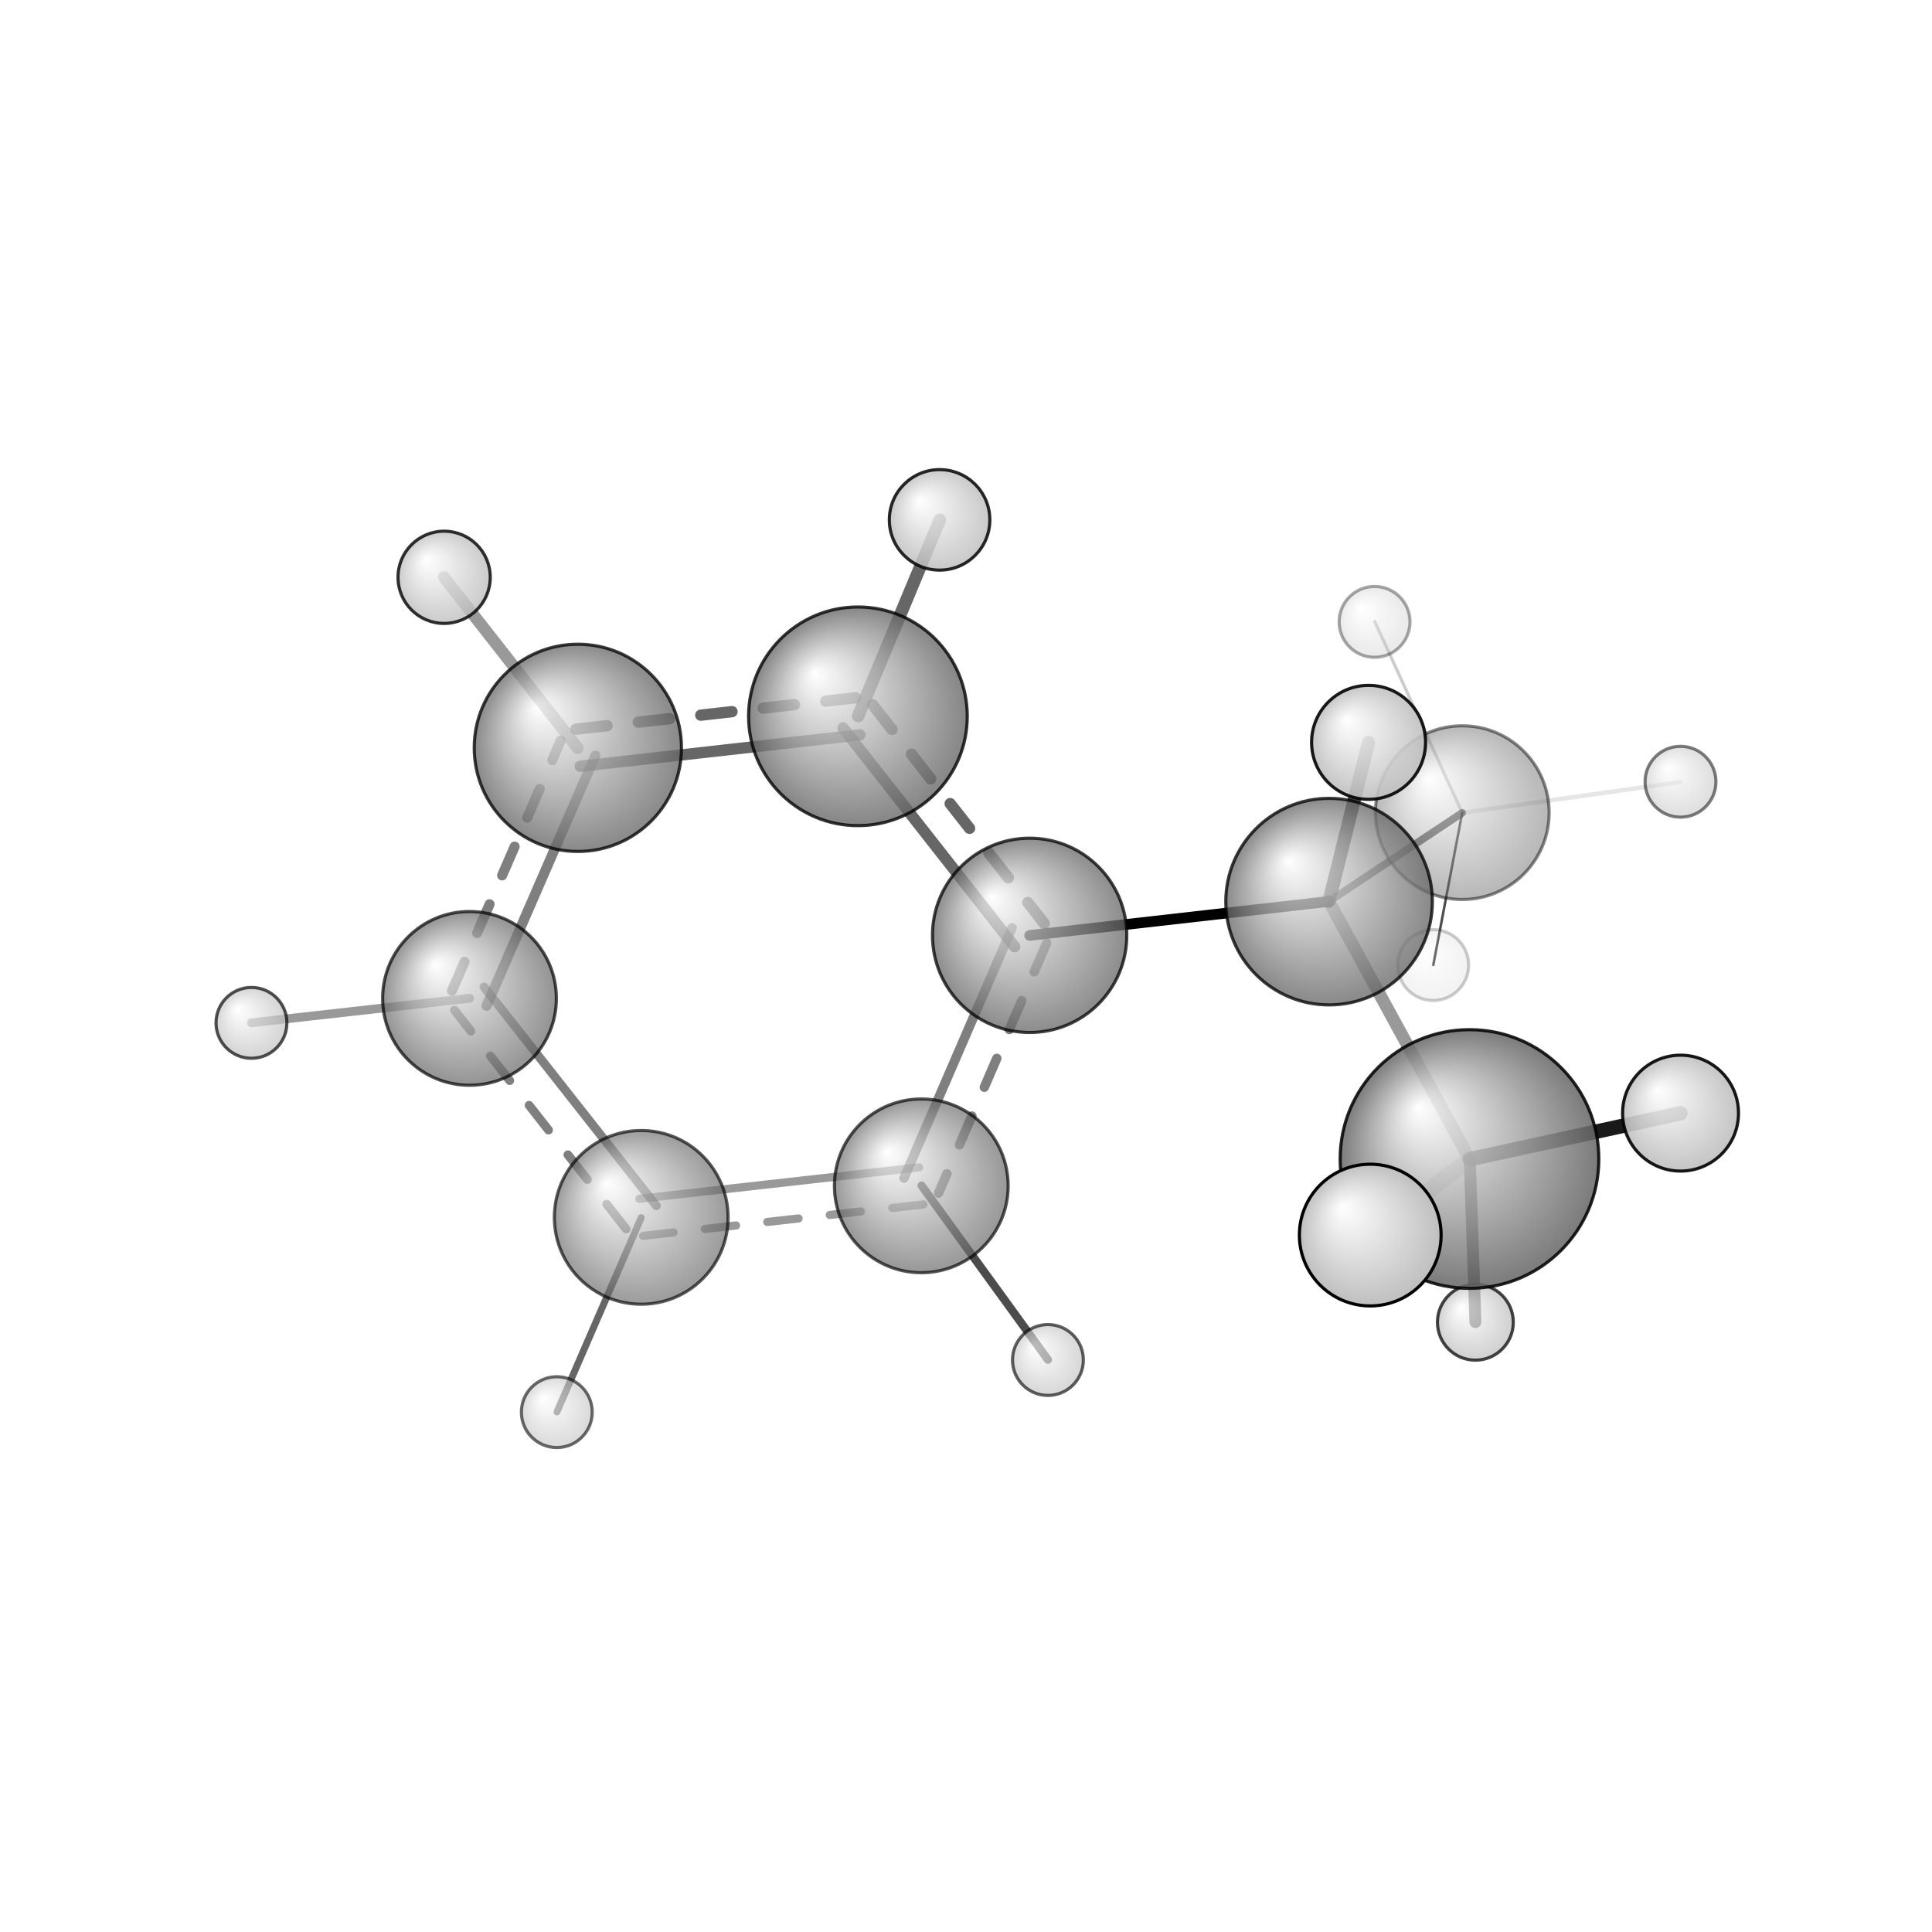 <?xml version="1.0"?>
<svg version="1.1" id="topsvg"
xmlns="http://www.w3.org/2000/svg" xmlns:xlink="http://www.w3.org/1999/xlink"
xmlns:cml="http://www.xml-cml.org/schema" x="0" y="0" width="200px" height="200px" viewBox="0 0 100 100">
<title>7406 - Open Babel Depiction</title>
<rect x="0" y="0" width="100" height="100" fill="white"/>
<defs>
<radialGradient id='radialffffff666666' cx='50%' cy='50%' r='50%' fx='30%' fy='30%'>
  <stop offset=' 0%' stop-color="rgb(255,255,255)"  stop-opacity='1.0'/>
  <stop offset='100%' stop-color="rgb(102,102,102)"  stop-opacity ='1.0'/>
</radialGradient>
<radialGradient id='radialffffffbfbfbf' cx='50%' cy='50%' r='50%' fx='30%' fy='30%'>
  <stop offset=' 0%' stop-color="rgb(255,255,255)"  stop-opacity='1.0'/>
  <stop offset='100%' stop-color="rgb(191,191,191)"  stop-opacity ='1.0'/>
</radialGradient>
</defs>
<g transform="translate(0,0)">
<svg width="100" height="100" x="0" y="0" viewBox="0 0 307.329 221.936"
font-family="sans-serif" stroke="rgb(0,0,0)" stroke-width="4"  stroke-linecap="round">
<line x1="211.4" y1="100.7" x2="163.8" y2="106.1" opacity="1.0" stroke="rgb(0,0,0)"  stroke-width="1.7"/>
<line x1="211.4" y1="100.7" x2="232.6" y2="86.6" opacity="0.6" stroke="rgb(0,0,0)"  stroke-width="1.2"/>
<line x1="211.4" y1="100.7" x2="233.8" y2="141.7" opacity="0.4" stroke="rgb(0,0,0)"  stroke-width="2.0"/>
<line x1="211.4" y1="100.7" x2="217.7" y2="75.4" opacity="0.7" stroke="rgb(0,0,0)"  stroke-width="2.1"/>
<line x1="232.6" y1="86.6" x2="228.0" y2="110.8" opacity="0.7" stroke="rgb(0,0,0)"  stroke-width="0.4"/>
<line x1="232.6" y1="86.6" x2="267.3" y2="81.7" opacity="0.1" stroke="rgb(0,0,0)"  stroke-width="0.7"/>
<line x1="232.6" y1="86.6" x2="218.7" y2="56.2" opacity="0.2" stroke="rgb(0,0,0)"  stroke-width="0.5"/>
<line x1="233.8" y1="141.7" x2="218.0" y2="153.8" opacity="0.2" stroke="rgb(0,0,0)"  stroke-width="2.6"/>
<line x1="233.8" y1="141.7" x2="267.3" y2="134.4" opacity="0.9" stroke="rgb(0,0,0)"  stroke-width="2.3"/>
<line x1="233.8" y1="141.7" x2="234.7" y2="167.6" opacity="0.8" stroke="rgb(0,0,0)"  stroke-width="1.9"/>
<line x1="136.5" y1="71.2" x2="149.5" y2="40.0" opacity="0.6" stroke="rgb(0,0,0)"  stroke-width="2.0"/>
<line x1="146.6" y1="145.9" x2="166.7" y2="173.6" opacity="0.7" stroke="rgb(0,0,0)"  stroke-width="1.3"/>
<line x1="91.9" y1="76.3" x2="70.6" y2="49.1" opacity="0.4" stroke="rgb(0,0,0)"  stroke-width="1.9"/>
<line x1="102.0" y1="151.0" x2="88.6" y2="181.9" opacity="0.6" stroke="rgb(0,0,0)"  stroke-width="1.1"/>
<line x1="74.7" y1="116.1" x2="40.0" y2="120.0" opacity="0.4" stroke="rgb(0,0,0)"  stroke-width="1.4"/>
<line x1="161.0" y1="104.9" x2="143.8" y2="144.7" opacity="0.5" stroke="rgb(0,0,0)"  stroke-width="1.5"/>
<line x1="166.5" y1="107.3" x2="149.3" y2="147.1" opacity="0.5" stroke="rgb(0,0,0)"  stroke-width="1.5" stroke-dasharray="5.0,5.0"/>
<line x1="146.2" y1="143.0" x2="101.7" y2="148.0" opacity="0.4" stroke="rgb(0,0,0)"  stroke-width="1.3"/>
<line x1="146.9" y1="148.9" x2="102.3" y2="153.9" opacity="0.4" stroke="rgb(0,0,0)"  stroke-width="1.3" stroke-dasharray="5.0,5.0"/>
<line x1="104.4" y1="149.1" x2="77.0" y2="114.3" opacity="0.5" stroke="rgb(0,0,0)"  stroke-width="1.4"/>
<line x1="99.6" y1="152.8" x2="72.3" y2="118.0" opacity="0.5" stroke="rgb(0,0,0)"  stroke-width="1.4" stroke-dasharray="5.0,5.0"/>
<line x1="77.4" y1="117.3" x2="94.7" y2="77.5" opacity="0.5" stroke="rgb(0,0,0)"  stroke-width="1.6"/>
<line x1="71.9" y1="114.9" x2="89.2" y2="75.1" opacity="0.5" stroke="rgb(0,0,0)"  stroke-width="1.6" stroke-dasharray="5.0,5.0"/>
<line x1="92.3" y1="79.2" x2="136.8" y2="74.2" opacity="0.6" stroke="rgb(0,0,0)"  stroke-width="1.8"/>
<line x1="91.6" y1="73.3" x2="136.1" y2="68.3" opacity="0.6" stroke="rgb(0,0,0)"  stroke-width="1.8" stroke-dasharray="5.0,5.0"/>
<line x1="134.1" y1="73.1" x2="161.4" y2="107.9" opacity="0.6" stroke="rgb(0,0,0)"  stroke-width="1.8"/>
<line x1="138.8" y1="69.4" x2="166.1" y2="104.2" opacity="0.6" stroke="rgb(0,0,0)"  stroke-width="1.8" stroke-dasharray="5.0,5.0"/>
<circle cx="227.977" cy="110.818" r="5.636" opacity="0.2" style="stroke:black;stroke-width:0.5;fill:url(#radialffffffbfbfbf)"/>
<circle cx="218.656" cy="56.226" r="5.636" opacity="0.347" style="stroke:black;stroke-width:0.5;fill:url(#radialffffffbfbfbf)"/>
<circle cx="232.611" cy="86.573" r="13.818" opacity="0.47" style="stroke:black;stroke-width:0.5;fill:url(#radialffffff666666)"/>
<circle cx="267.322" cy="81.658" r="5.636" opacity="0.509" style="stroke:black;stroke-width:0.5;fill:url(#radialffffffbfbfbf)"/>
<circle cx="88.573" cy="181.936" r="5.636" opacity="0.585" style="stroke:black;stroke-width:0.5;fill:url(#radialffffffbfbfbf)"/>
<circle cx="166.696" cy="173.643" r="5.636" opacity="0.627" style="stroke:black;stroke-width:0.5;fill:url(#radialffffffbfbfbf)"/>
<circle cx="102" cy="150.953" r="13.818" opacity="0.651" style="stroke:black;stroke-width:0.5;fill:url(#radialffffff666666)"/>
<circle cx="146.551" cy="145.938" r="13.818" opacity="0.675" style="stroke:black;stroke-width:0.5;fill:url(#radialffffff666666)"/>
<circle cx="40" cy="120.013" r="5.636" opacity="0.684" style="stroke:black;stroke-width:0.5;fill:url(#radialffffffbfbfbf)"/>
<circle cx="74.685" cy="116.12" r="13.818" opacity="0.702" style="stroke:black;stroke-width:0.5;fill:url(#radialffffff666666)"/>
<circle cx="234.692" cy="167.638" r="6.032" opacity="0.732" style="stroke:black;stroke-width:0.5;fill:url(#radialffffffbfbfbf)"/>
<circle cx="163.787" cy="106.09" r="15.456" opacity="0.748" style="stroke:black;stroke-width:0.5;fill:url(#radialffffff666666)"/>
<circle cx="211.421" cy="100.729" r="16.43" opacity="0.771" style="stroke:black;stroke-width:0.5;fill:url(#radialffffff666666)"/>
<circle cx="91.921" cy="76.265" r="16.484" opacity="0.772" style="stroke:black;stroke-width:0.5;fill:url(#radialffffff666666)"/>
<circle cx="136.472" cy="71.25" r="17.394" opacity="0.793" style="stroke:black;stroke-width:0.5;fill:url(#radialffffff666666)"/>
<circle cx="70.65" cy="49.137" r="7.337" opacity="0.807" style="stroke:black;stroke-width:0.5;fill:url(#radialffffffbfbfbf)"/>
<circle cx="149.463" cy="40" r="7.995" opacity="0.842" style="stroke:black;stroke-width:0.5;fill:url(#radialffffffbfbfbf)"/>
<circle cx="233.756" cy="141.668" r="20.573" opacity="0.863" style="stroke:black;stroke-width:0.5;fill:url(#radialffffff666666)"/>
<circle cx="217.704" cy="75.391" r="9.066" opacity="0.897" style="stroke:black;stroke-width:0.5;fill:url(#radialffffffbfbfbf)"/>
<circle cx="267.329" cy="134.372" r="9.218" opacity="0.904" style="stroke:black;stroke-width:0.5;fill:url(#radialffffffbfbfbf)"/>
<circle cx="217.969" cy="153.769" r="11.273" opacity="1" style="stroke:black;stroke-width:0.5;fill:url(#radialffffffbfbfbf)"/>
</svg>
</g>
</svg>
